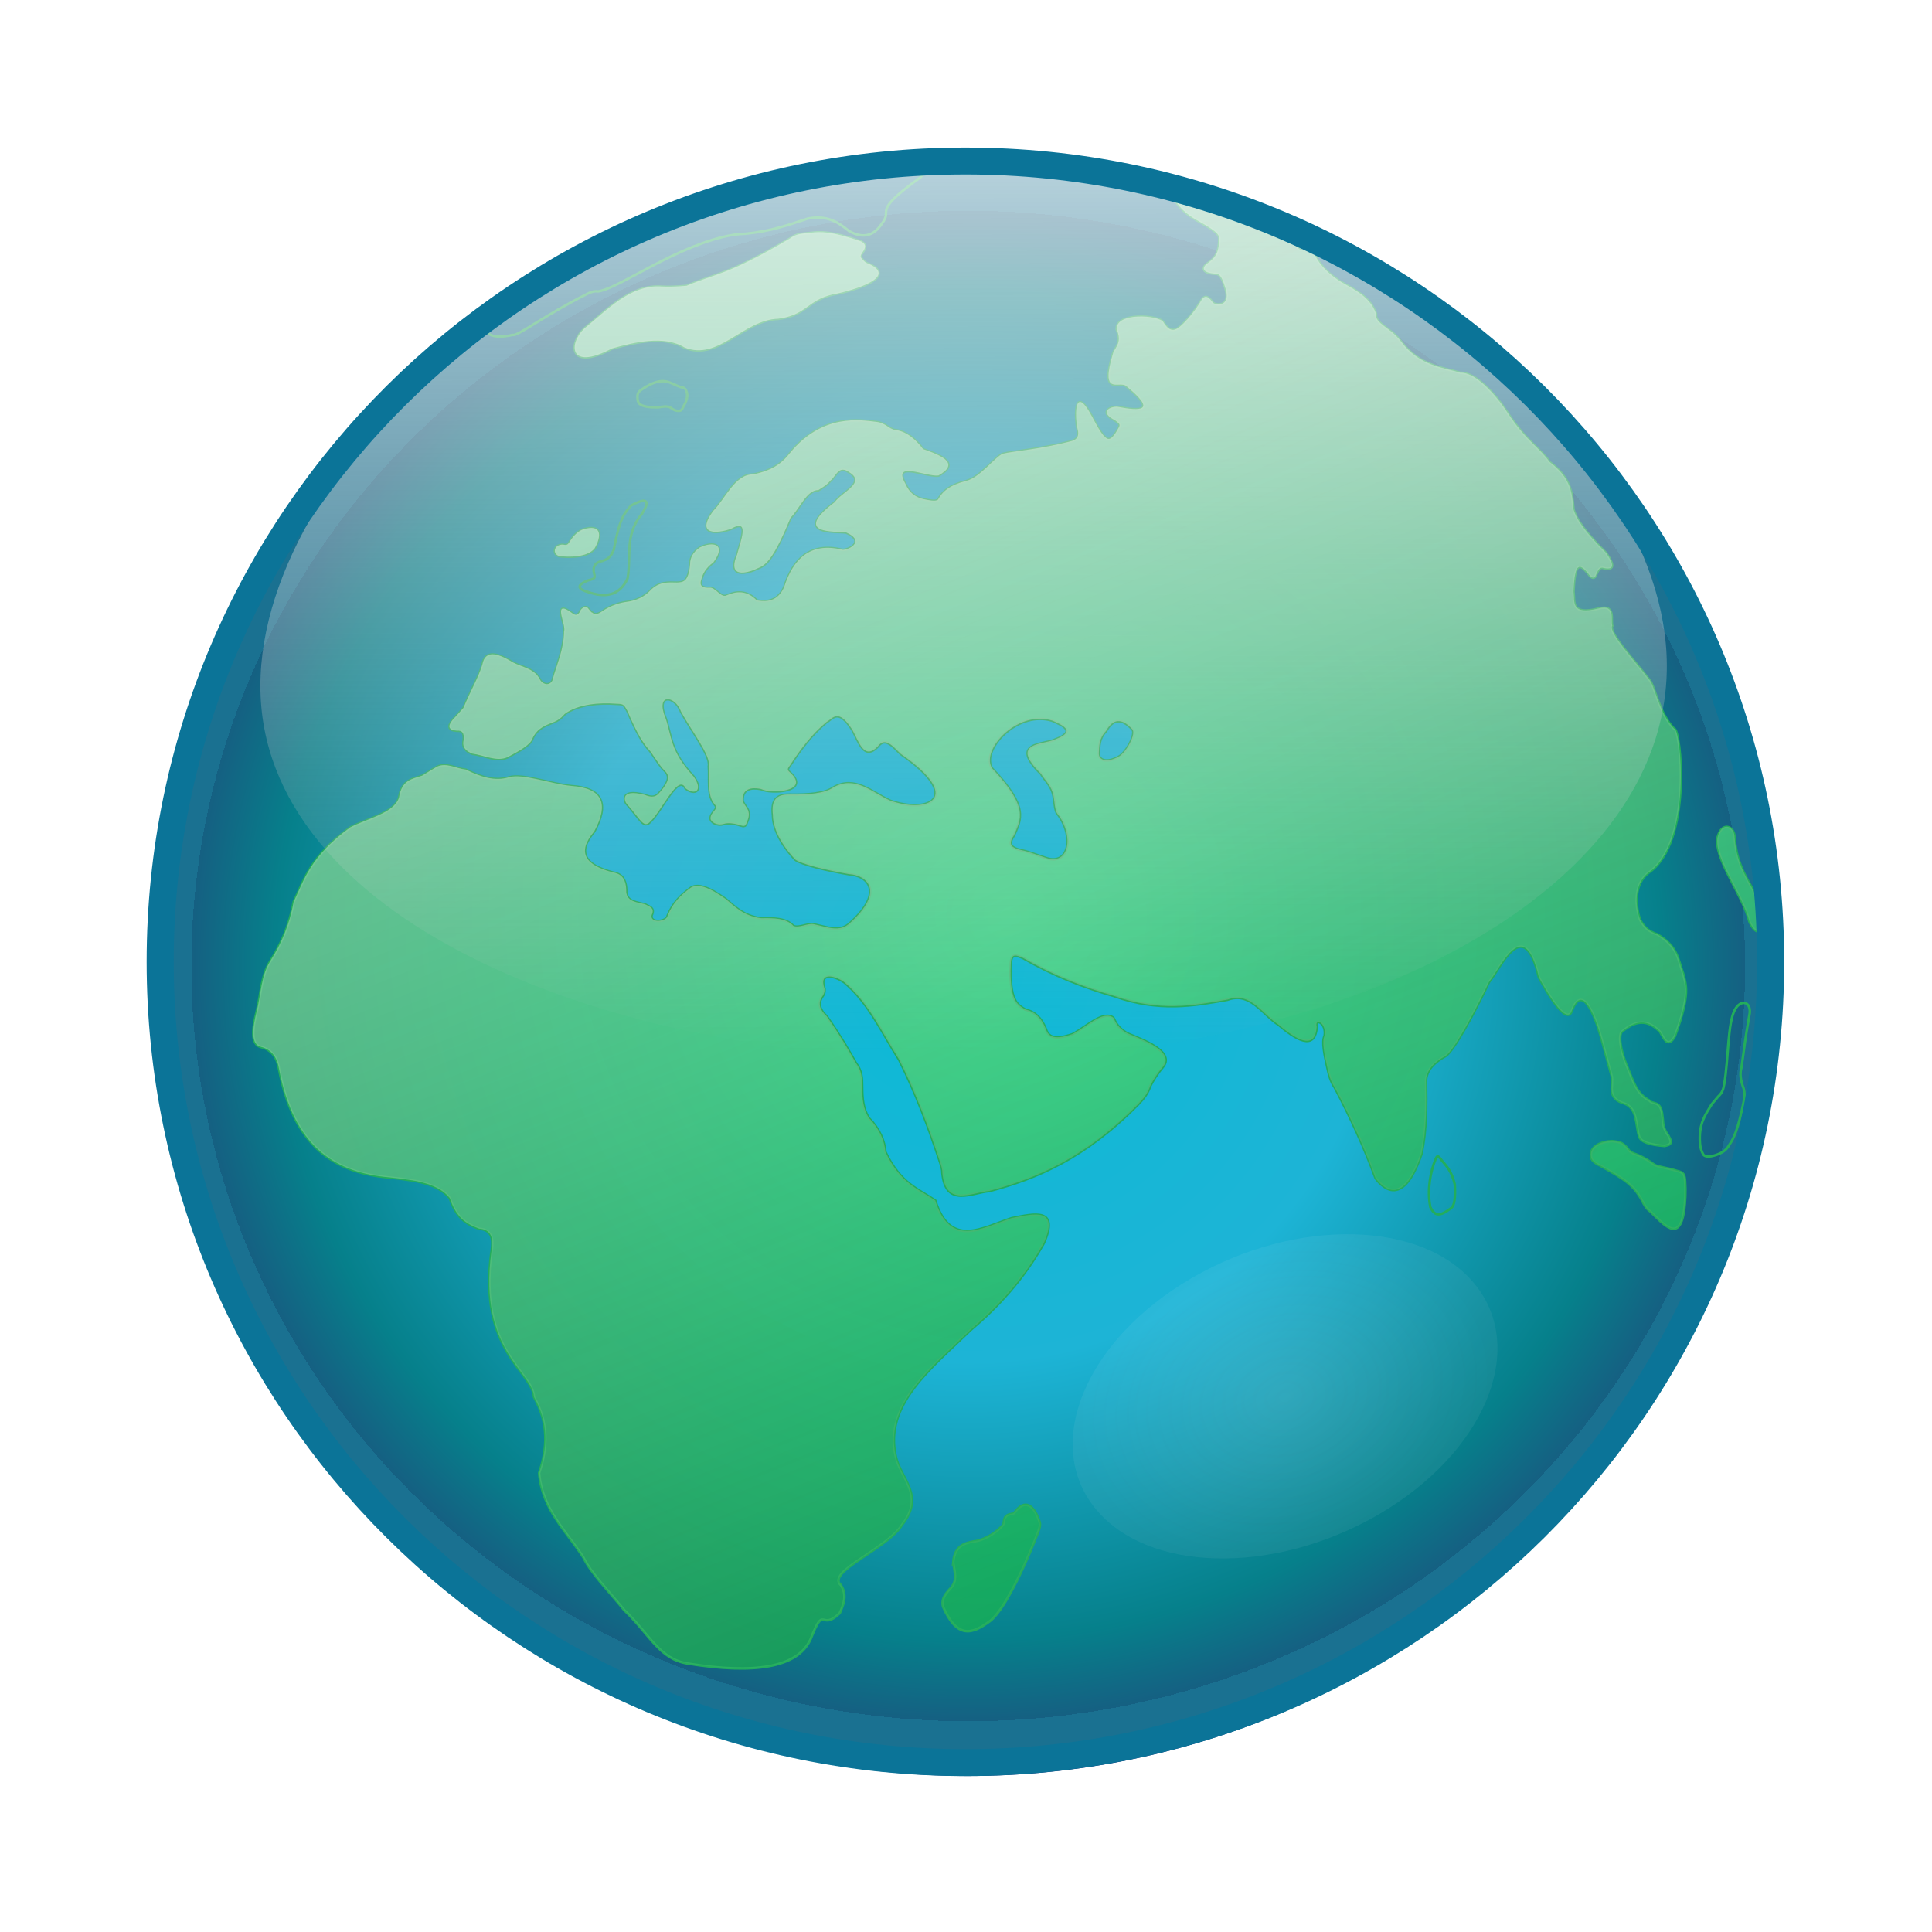 <svg:svg xmlns:dc="http://purl.org/dc/elements/1.1/" xmlns:ns1="http://sodipodi.sourceforge.net/DTD/sodipodi-0.dtd" xmlns:ns2="http://www.inkscape.org/namespaces/inkscape" xmlns:ns3="http://www.w3.org/1999/xlink" xmlns:ns5="http://creativecommons.org/ns#" xmlns:rdf="http://www.w3.org/1999/02/22-rdf-syntax-ns#" xmlns:svg="http://www.w3.org/2000/svg" height="73.175" id="svg3930" version="1.1" viewBox="-4.275 -4.667 73.175 73.175" width="73.175" ns1:docname="Nowy dokument 2" ns2:version="0.47 r22583">
  <svg:defs id="defs3932">
    <svg:linearGradient id="linearGradient3782" ns2:collect="always">
      <svg:stop id="stop3784" offset="0" style="stop-color:#fffcfc" />
      <svg:stop id="stop3786" offset="1" style="stop-color:#fffcfc;stop-opacity:0" />
    </svg:linearGradient>
    <svg:filter color-interpolation-filters="sRGB" id="filter3728" ns2:collect="always">
      <svg:feGaussianBlur id="feGaussianBlur3730" stdDeviation="3.752" ns2:collect="always" />
    </svg:filter>
    <svg:filter color-interpolation-filters="sRGB" id="filter3926" ns2:collect="always">
      <svg:feGaussianBlur id="feGaussianBlur3928" stdDeviation="1.944" ns2:collect="always" />
    </svg:filter>
    <svg:linearGradient id="linearGradient3817">
      <svg:stop id="stop3819" offset="0" style="stop-color:#14c86e" />
      <svg:stop id="stop3975" offset=".435" style="stop-color:#0eba65;stop-opacity:.992" />
      <svg:stop id="stop3977" offset=".906" style="stop-color:#10a35b;stop-opacity:.988" />
      <svg:stop id="stop3821" offset="1" style="stop-color:#129957;stop-opacity:.984" />
    </svg:linearGradient>
    <svg:filter color-interpolation-filters="sRGB" height="2.174" id="filter3770" width="2.124" x="-.562" y="-.587" ns2:collect="always">
      <svg:feGaussianBlur id="feGaussianBlur3772" stdDeviation="42.849" ns2:collect="always" />
    </svg:filter>
    <svg:linearGradient gradientUnits="userSpaceOnUse" id="linearGradient4766" x1="240.33" x2="242.75" y1="885.1" y2="1078.1" ns2:collect="always" ns3:href="#linearGradient3782" />
    <svg:radialGradient cx="222.08" cy="453.15" gradientTransform="matrix(-.001 .938 -.966 -.001 660.14 245.34)" gradientUnits="userSpaceOnUse" id="radialGradient4768" r="194.43" ns2:collect="always">
      <svg:stop id="stop3753" offset="0" style="stop-color:#0bbad6" />
      <svg:stop id="stop4039" offset=".524" style="stop-color:#1db4d6" />
      <svg:stop id="stop4037" offset=".893" style="stop-color:#06808b" />
      <svg:stop id="stop3793" offset="1" style="stop-color:#156082" />
      <svg:stop id="stop4035" offset=".944" style="stop-color:#098cc2" />
      <svg:stop id="stop3755" offset="1" style="stop-color:#1a7191" />
    </svg:radialGradient>
    <svg:linearGradient gradientUnits="userSpaceOnUse" id="linearGradient4770" x1="224.66" x2="221.86" y1="265.58" y2="635.57" ns2:collect="always">
      <svg:stop id="stop3739" offset="0" style="stop-color:#2bcad8" />
      <svg:stop id="stop3747" offset=".335" style="stop-color:#2282db" />
      <svg:stop id="stop3795" offset=".474" style="stop-color:#32aae3" />
      <svg:stop id="stop3749" offset=".613" style="stop-color:#24abd2" />
      <svg:stop id="stop3745" offset="1" style="stop-color:#002872" />
    </svg:linearGradient>
    <svg:radialGradient cx="391.36" cy="469.98" gradientTransform="matrix(1.335 .008 -.007 1.089 -128 -45.191)" gradientUnits="userSpaceOnUse" id="radialGradient4772" r="301.78" ns2:collect="always" ns3:href="#linearGradient3817" />
    <svg:radialGradient cx="391.36" cy="469.98" gradientTransform="matrix(1.028 .003 -.003 1.021 -9.811 -10.931)" gradientUnits="userSpaceOnUse" id="radialGradient4794" r="301.78" ns2:collect="always">
      <svg:stop id="stop4011" offset="0" style="stop-color:#14c86e" />
      <svg:stop id="stop4013" offset=".325" style="stop-color:#0eba65;stop-opacity:.992" />
      <svg:stop id="stop4015" offset=".828" style="stop-color:#10a35b;stop-opacity:.988" />
      <svg:stop id="stop4108" offset="1" style="stop-color:#129957;stop-opacity:.984" />
    </svg:radialGradient>
    <svg:linearGradient gradientTransform="matrix(1.193 0 0 .991 -441.88 -539.15)" gradientUnits="userSpaceOnUse" id="linearGradient4798" x1="413.4" x2="415" y1="278.64" y2="635.86" ns2:collect="always">
      <svg:stop id="stop3717" offset="0" style="stop-color:#ffffff" />
      <svg:stop id="stop3719" offset="1" style="stop-color:#b3b3b3;stop-opacity:0" />
    </svg:linearGradient>
    <svg:linearGradient gradientUnits="userSpaceOnUse" id="linearGradient4800" x1="258.4" x2="452.19" y1="259.26" y2="742.92" ns2:collect="always" ns3:href="#linearGradient3782" />
    <svg:radialGradient cx="420.73" cy="722.85" gradientTransform="matrix(.916 -.085 .087 .938 -27.905 80.973)" gradientUnits="userSpaceOnUse" id="radialGradient4826" r="94.045" ns2:collect="always">
      <svg:stop id="stop3699" offset="0" style="stop-color:#fffcfc" />
      <svg:stop id="stop3701" offset="1" style="stop-color:#fffcfc;stop-opacity:.412" />
    </svg:radialGradient>
  </svg:defs>
  <ns1:namedview bordercolor="#666666" borderopacity="1.0" id="base" pagecolor="#ffffff" showgrid="true" ns2:current-layer="layer1" ns2:cx="27.631451" ns2:cy="24.5464" ns2:document-units="px" ns2:grid-bbox="true" ns2:pageopacity="0.0" ns2:pageshadow="2" ns2:window-height="921" ns2:window-maximized="0" ns2:window-width="1215" ns2:window-x="5" ns2:window-y="47" ns2:zoom="7.7781746" />
  <svg:g id="layer1" ns2:groupmode="layer" ns2:label="Layer 1">
    <svg:g id="g4733" transform="matrix(.095 0 0 .095 26.969 26.496)">
      <svg:path d="m330.93 983.07c0 50.768-41.156 91.924-91.924 91.924s-91.924-41.156-91.924-91.924 41.156-91.924 91.924-91.924 91.924 41.156 91.924 91.924z" id="path3695" style="opacity:.177;stroke-linejoin:round;stroke-opacity:.994;filter:url(#filter3728);stroke:url(#linearGradient4766);stroke-width:4;fill:none" transform="matrix(3.349 0 0 3.349 -742.85 -3236)" ns1:cx="239.00209" ns1:cy="983.06573" ns1:rx="91.923882" ns1:ry="91.923882" ns1:type="arc" />
      <svg:path d="m416.51 453.15c0 107.38-87.048 194.43-194.43 194.43s-194.43-87.048-194.43-194.43 87.048-194.43 194.43-194.43 194.43 87.048 194.43 194.43z" id="path3652-4" style="stroke-linejoin:round;stroke-opacity:.994;filter:url(#filter3926);stroke:url(#linearGradient4770);stroke-width:2.424;fill:url(#radialGradient4768)" transform="matrix(1.649 0 0 1.651 -309.25 -691.12)" ns1:cx="222.08391" ns1:cy="453.15466" ns1:rx="194.42818" ns1:ry="194.42818" ns1:type="arc" />
      <svg:g id="g3723" style="stroke:#23ad5b;fill:url(#radialGradient4772)" transform="translate(-317.99 -433.17)">
        <svg:g id="g3711" style="stroke:#23ad5b;fill:url(#radialGradient4772)">
          <svg:path d="m369.12 728.17c0.541-7.394 5.21-8.017 9.812-8.752 3.896-1.131 7.068-3.207 9.435-5.647 0.796-0.711 0.951-1.298 1.018-2.303 0.166-1.27 0.737-2.426 2.96-2.736 1.014-0.006 1.29-0.657 1.888-1.422 4.342-5.055 7.505-0.601 9.069 3.782 0.827 1.824 0.297 3.099-0.3 4.854-3.627 9.637-12.828 30.781-19.258 35.534-7.078 5.231-13.025 7.14-18.685-5.809-0.461-2.242-0.128-4.101 3.192-7.505 2.623-2.865 1.427-6.494 0.87-9.995z" id="rect3604" style="stroke:#23ad5b;fill:url(#radialGradient4772)" ns1:nodetypes="ccccccccsccc" />
          <svg:path d="m564.1 568c1.923 2.256 3.886 4.393 5.02 9.42 0.261 5.442-0.136 8.203-1.375 9.312-4.891 3.694-6.638 3.147-8.375-0.312-1.446-7.221 0.286-14.748 1.869-18.602 0.959-2.744 1.407-1.637 2.861 0.182z" id="rect3607" style="stroke:#23ad5b;fill:url(#radialGradient4772)" ns1:nodetypes="cccccc" />
          <svg:path d="m623.69 567.23c-1.808-5.179 4.583-7.109 7.994-7.154 1.139 0.05 2.159 0.283 3.258 0.527 0.947 0.369 1.884 1.047 2.999 2.32 0.883 1.463 1.818 1.882 3.35 2.387 2.005 0.747 4.278 2.006 6.383 3.446 1.12 1.056 2.36 1.34 3.812 1.659 2.101 0.455 4.207 0.897 6.229 1.548 2.811 0.627 3.015 1.578 3.229 4.219 0.269 3.884 0.102 7.822-0.448 11.809-1.946 12.663-8.004 5.413-13.545 0.046-1.57-1.113-2.307-2.541-3.153-4.195-3.367-6.353-7.351-8.774-16.751-14.019-1.402-0.667-2.534-1.299-3.359-2.593v0z" id="rect3610" style="stroke:#23ad5b;fill:url(#radialGradient4772)" ns1:nodetypes="ccccccccccccccc" />
          <svg:path d="m680.77 507.71c2.23-4.171 6.395-3.471 5.922 1.326-2.213 12.57-1.893 12.298-3.302 21.775-0.775 2.567-0.178 5.028 0.489 7.212 0.98 2.277 0.829 4.274 0.357 6.601-2.28 11.103-3.975 14.479-5.589 16.79-1.308 2.43-2.958 3.348-5.468 4.235-3.079 0.99-4.374 0.58-5.002-0.206-0.785-1.429-1.183-2.834-1.31-4.44-0.618-8.039 2.261-11.551 4.688-15.648l2.55-3.041c1.663-1.469 2.058-2.91 2.432-4.978 1.744-10.247 1.338-24.314 4.232-29.627z" id="rect2832" style="stroke:#23ad5b;fill:url(#radialGradient4772)" ns1:nodetypes="ccccccccccccc" />
          <svg:path d="m673.87 439.12c1.519-6.526 6.718-4.892 6.806-0.088 0.845 12.279 6.321 17.791 9.899 26.075 4.777 7.373 0.325 16.902-3.978 7.513-2.649-10.731-14.119-24.947-12.728-33.499v0z" id="rect3631" style="stroke:#23ad5b;fill:url(#radialGradient4772)" ns1:nodetypes="cccccc" />
          <svg:path d="m245.31 260.18c8.726-5.706 10.8-2.007 15.505-0.621 1.461 0.147 1.71 0.892 2.152 2.185 0.427 1.946-0.404 3.744-1.405 5.522-0.62 1.474-1.159 1.755-2.121 1.673-1.343 0.012-2.175-0.754-3.244-1.431-1.36-0.525-3.041-0.243-4.729 0.052-7.671 0.052-8.11-1.7-8.197-3.638-0.142-2.11 0.383-2.619 2.039-3.743z" id="rect3634" style="stroke:#23ad5b;fill:url(#radialGradient4772)" ns1:nodetypes="ccccccccc" />
          <svg:path d="m222 236.24c8.982-7.276 18.512-17.793 31.009-16.803 2.335 0.115 5.228 0.102 9.831-0.306 11.913-5.045 16.221-4.097 41.385-18.965 2.417-1.923 5.104-1.816 8.027-2.169 3.905-0.473 8.19-0.728 20.159 3.442 4.196 2.215-1.268 4.975 0.037 6.576 0.797 0.978 1.686 2.039 3.22 2.443 12.705 5.881-10.648 11.522-14.689 12.143-10.234 2.455-10.237 8.151-21.587 9.676-14.003 0.37-23.808 16.991-37.414 11.435-8.15-4.989-20.282-1.975-28.852 0.404-17.678 9.312-17.124-2.282-11.125-7.875v-0h-0z" id="rect3637" style="stroke:#23ad5b;fill:url(#radialGradient4772)" ns1:nodetypes="ccccccscccccccc" />
          <svg:path d="m358.52 169.63c-65.985 3.349-126.7 26.684-176.25 64.062-0.695 4.077 2.508 7.035 11.219 4.969 1.825 0.743 12.364-7.672 29.812-16.406 1.509-0.749 2.556-1.141 4.25-0.938 7.95-1.095 28.372-16.333 49.531-21.656 3.078-0.729 6.139-1.284 9.312-1.344 10.161-0.959 17.235-3.602 24.75-6.031 8.062-1.52 12.33 1.643 16.469 4.969 5.283 2.987 9.727 2.23 13.125-3.031 4.709-5.902-4.756-3.912 15.25-18.312 2.148-1.958 3.363-4.034 2.625-6.281-0.031 0.002-0.062-0.002-0.094 0z" id="rect3640-8-4" style="stroke:#23ad5b;fill:url(#radialGradient4772)" />
          <svg:path d="m216.59 320.61c1.792-2.553 3.792-4.316 6.159-4.683 7.216-1.603 5.435 4.552 3.438 7.875-1.847 2.322-6.141 3.828-13.75 3.125-3.135-0.457-2.818-4.658 1.127-4.616 1.861 0.468 2.036-0.203 3.027-1.702z" id="rect3693" style="stroke:#23ad5b;fill:url(#radialGradient4772)" ns1:nodetypes="cccccc" />
          <svg:path d="m240.62 306.74c4.141-2.345 8.962-3.85 4.375 3.312-6.979 8.288-4.176 17.104-5.688 25.688-3.05 6.701-8.618 7.979-16 5.352-5.169-1.492-3.026-3.256 0.169-4.535 2.297-0.708 3.154-0.521 2.47-2.838-0.592-2.528 0.313-3.95 2.2-4.646 4.106-0.903 4.789-2.833 5.661-4.707 2.62-14.143 4.67-14.775 6.812-17.625z" id="rect3696" style="stroke:#23ad5b;fill:url(#radialGradient4772)" ns1:nodetypes="ccccccccc" />
        </svg:g>
        <svg:path d="m458.28 181.72c-0.899-0.021-1.26 0.54-0.938 2.062 0.767 3.451 5.17 7.031 8.625 9 4.331 2.501 9.162 4.974 9.25 7.312-0.072 6.687-2.072 7.995-4.312 9.812-3.45 2.382-1.819 4.146 2.75 4.406 2.277-0.158 3.066 3.095 3.625 4.594 3.429 9.2-3.847 7.946-4.625 6.906-2.476-3.334-3.613-2.78-5.25 0.219-1.93 3.087-4.291 5.967-6.469 8.125-2.792 2.735-5.114 4.222-8-0.531-1.634-2.798-19.088-4.093-18.625 2.875 2.109 4.939-0.127 6.718-1.344 9.219-5.452 17.901 2.345 11.03 5.188 13.406 12.173 10.008 6.058 10.104-3.688 8.219-2.912-0.034-7.276 2.141-0.719 5.469 1.344 1.104 2.366 1.473 1.219 3.125-3.533 6.717-4.837 3.667-5.906 2.906-1.671-2.019-3.087-4.799-4.531-7.5-7.662-14.332-6.721 1.59-5.75 5.156 0.625 2.295-0.16 3.931-2.281 4.5-12.179 3.266-23.614 4.068-27.562 5.094-2.974 1.091-8.993 9.376-14.469 10.781-6.687 1.716-9.537 4.172-11.375 7.469-0.83 0.938-3.995 0.208-5.719-0.156-3.192-0.674-5.713-2.49-7.25-6.031-5.522-9.655 8.223-2.743 13.156-3.406 8.282-4.658 2.068-7.702-6.156-10.5-2.568-3.4-6.308-7.068-11.125-7.656-2.45-0.299-3.763-2.769-7.406-3.188-6.244-0.706-21.507-3.578-34.594 12.5-2.708 3.413-6.107 6.652-14.625 8.438-7.113-0.226-11.246 9.95-15.781 14.406-9.103 12.182 6.383 8.057 8.188 6.625 5.829-2.629 2.817 4.952 1.219 10.875-4.192 10.075 4.678 6.918 6.656 6.188 3.521-1.812 6.279-0.413 14.625-20.844 3.704-3.675 6.42-11.111 11.125-11.031 1.611-1.047 3.202-1.87 4.812-3.812 2.251-1.702 3.221-6.397 7.594-3.219 6.716 4.153-3.212 7.931-5.906 11.875-17.208 12.99 0.201 11.53 4.438 12 8.725 3.777 0.075 7.672-1.844 6.844-12.377-2.813-19.139 3.62-22.812 15.156-3.118 6.829-8.996 5.297-10.844 5.156-4.163-4.243-8.305-3.679-12.469-1.844-2.067 0.437-4.246-3.436-6.312-3.219-2.584 0.102-4.305-0.478-3.375-3.188 0.558-2.314 1.71-4.623 4.844-6.938 5.599-7.645-0.605-8.337-5.469-5.875-2.568 1.758-3.837 3.986-3.812 6.688-0.658 7.246-2.957 7.108-5.219 7.25-3.618-0.096-7.267-0.376-10.656 3.188-2.233 2.376-5.446 4.04-9.562 4.531-1.768 0.211-5.997 1.156-9.812 3.875-1.551 1.061-2.834 1.343-3.719 0.406-0.429 0.175-1.722-1.923-2.094-2.125-0.96-0.521-2.502 0.424-3.094 2.125-0.833 1.127-1.667 0.998-2.5 0.469-8.825-6.644-2.587 4.41-3.594 6.938-0.072 7.532-2.986 13.254-4.688 19.75-1.55 2.46-4.085 1.124-4.906-0.406-2.061-4.404-7.012-4.936-10.875-6.938-6.393-3.983-10.99-4.775-12.062 0.719-1.28 4.676-4.893 10.924-7.594 17.469l-2.844 3.188c-3.974 3.905-3.405 5.633 0.281 5.875 1.968-0.205 3.019 0.854 2.656 3.812-0.684 2.955 1.038 4.376 3.5 5.344 4.663 0.611 9.57 3.339 13.938 1.438 4.986-2.586 9.239-5.119 9.938-7.375 1.49-3.509 4.289-5.007 7.312-6.156 2.322-0.847 3.871-1.722 5.5-3.656 5.377-4.149 14.563-4.625 20.062-4.188 3.009 0.239 3.352-0.37 5.125 3.062 3.839 9.149 6.409 13.009 8.594 15.375 1.323 1.514 3.235 4.9 5.438 7.531 1.713 1.725 3.855 3.192-0.406 8.469-1.497 1.507-2.324 3.825-6.875 1.906-10.42-2.62-7.713 3.082-7.156 3.531 5.71 6.439 6.818 10.12 9.469 7.094 4.677-4.407 11.166-19.418 14.031-13.219 3.719 2.877 7.128 0.968 3.25-4.625-9.524-10.273-8.741-16.071-11.219-23.281-4.271-10.198 3.839-9.262 6.219-2.562 4.022 7.463 12.001 17.592 11 21.656 0.447 4.855-0.889 11.688 2.469 15.344 1.698 1.848-1.827 2.878-1.75 5.469-0.067 1.3 2.45 3.083 5.312 2.188 1.708-0.535 3.753-0.207 5.562 0.25 2.08 0.56 2.974 1.326 3.656-1.094 2.083-4.653-0.86-5.772-1.75-8.344-0.385-6.371 6.178-4.961 7.344-4.719 4.145 2.032 19.388 1.051 11.938-6.219-1.435-1.3-1.704-1.529-0.406-3.188 3.975-6.146 8.618-12.384 14.594-17.344 2.418-1.18 4.504-5.892 10.25 3.094 2.688 4.771 4.603 12.341 10.125 6.719 2.922-4.038 6.042-0.151 9.125 2.875 25.681 17.74 10.849 23.938-4.125 18.688-7.317-3.31-14.048-10.216-22.75-5.219-3.344 2.327-9.871 2.926-17.375 2.781-5.482-0.106-7.264 2.434-6.656 8 0.022 7.442 5.654 14.453 8.906 17.938 2.441 1.825 12.207 4.217 21.438 5.812 7.144 0.409 14.501 6.745 0.438 19.438-4.117 3.959-9.036 1.629-14.531 0.531-2.383-0.476-5.74 1.605-8.062 0.688-2.879-3.182-7.848-3.137-12.844-3.062-7.014-0.936-10.301-4.488-14.125-7.656-6.375-4.572-11.554-6.732-14.438-4.156-3.357 2.505-6.546 5.415-8.75 10.719-0.177 2.469-7.18 3.228-6.375-0.156 1.433-2.991-1.017-3.442-2.75-4.375-3.133-0.83-6.928-0.918-7.375-4.75 0.092-5.979-2.428-7.431-5.469-7.969-10.46-2.732-14.62-7.593-7.281-16.312 5.874-10.852 3.496-17.239-9.125-18.094-8.322-0.809-19.211-5.078-24.906-3.469-5.631 1.754-11.392-0.189-17.188-3.062-3.859-0.367-7.734-2.978-11.594-1.094l-5.812 3.531c-3.809 1.313-8.114 1.577-9.219 8.75-2.014 6.207-12.387 8.202-19.469 11.875-16.119 11.881-18.12 20.501-22.562 29.688-1.645 9.27-4.992 16.813-9.219 23.469-3.756 5.914-3.773 13.189-5.375 19.656-1.91 7.532-2.543 13.701 1.625 14.688 4.478 1.142 6.472 4.441 7.188 8.875 5.775 30.479 21.743 40.579 41.594 42.906 10.361 1.119 21.098 1.841 26.438 8.438 2.501 7.34 5.841 10.079 11.75 12.25 3.868 0.242 6.144 2.525 4.844 9.344-5.301 39.349 16.494 47.569 17 57.75 5.969 10.475 5.358 20.47 2.031 30.281 1.296 14.859 10.997 23.197 17.75 33.812 2.758 5.894 10.443 13.755 16.188 20.844 10.503 10.08 13.954 19.42 25.188 21.281 26.884 4.366 43.86 1.625 49.062-9.562 5.794-14.692 3.75-2.935 11.656-10.469 1.644-3.642 3.033-7.314 0.469-11.219-5.951-5.347 18.174-14.262 24.344-23.969 9.41-11.78-0.574-18.467-2.438-27.281-4.8-20.7 13.99-35.11 29.71-50.36 10.892-9.248 21.014-20.065 29.25-34.625 6.336-14.388-3.571-11.868-12.781-10.062-11.682 3.833-24.485 12.083-30.438-7-6.763-4.717-13.735-6.539-19.875-19.344-0.399-4.532-2.233-9.062-6.625-13.594-2.359-3.754-2.623-7.905-2.656-12.125-0.017-3.734-0.108-6.687-2.5-9.781-2.99-5.337-6.065-10.675-11.594-18.594-2.806-2.548-3.574-5.077-1.969-7.625 0.84-1.121 1.159-1.971 1.062-3.438-2.51-6.987 4.611-4.968 7.906-2.5 9.806 8.274 15.013 20.146 21.812 30.781 6.855 13.701 11.933 27.393 16.406 41.094 0.459 1.411 0.915 2.775 0.875 4.281 1.384 13.677 11.707 7.638 18.719 7.031 18.792-4.985 38.032-12.989 59.312-34.562 2.168-2.22 3.848-4.33 4.844-7.344 1.225-2.42 2.804-4.923 5.125-7.656 5.351-6.831-11.852-11.933-14.656-13.531-3.438-2.132-4.239-4.034-5.156-5.938-3.978-3.174-10.666 3.511-16.344 6.5-8.376 2.876-9.842 0.347-10.812-2.562-1.638-3.867-4.179-6.415-7.938-7.219-3.184-1.951-6.524-3.382-5.812-18.625 0.187-4.12 2.569-2.875 4.812-1.969 12.162 7.024 24.307 11.723 36.469 15.219 17.803 6.295 31.463 3.853 45.125 1.406 9.088-3.398 13.938 5.944 20.5 10.125 9.274 7.949 14.509 8.607 15.031 0.719-0.921-3.753 4.025-1.725 3.156 3.562-1.148 2.228-0.08 7.446 1.125 12.812 0.62 2.756 1.235 5.346 2.875 7.719 6.234 11.773 11.777 23.845 16.344 36.312 1.66 2.01 10.404 13.66 18.344-9.906 1.948-9.476 1.93-19.259 1.75-29.062 0.141-3.96 2.944-7.185 7.75-9.812 3.337-1.974 12.039-18.229 17.375-29.531 4.663-5.606 13.902-27.613 19.875-1.781-0.579-1.248 10.481 20.442 13.031 13.469 5.272-14.417 11.692 10.188 11.812 10.625l4.219 15.375c0.649 3.888-2.272 8.674 5.25 10.844 4.967 2.058 4.22 8.133 5.562 12.75 0.501 2.562 4.583 3.645 10.25 4.094 1.582-0.429 3.587-0.482 1.531-4.094-2.587-3.44-1.981-5.297-2.406-7.656-0.482-6.717-4.005-4.648-5.062-6.281-5.486-2.915-6.583-7.969-8.719-12.938-3.596-8.366-3.541-13.709-2.344-14.625 6.724-5.668 11.239-3.86 15.156 0.062 1.638 2.82 3.135 6.7 5.906 1.812 6.404-17.383 4.367-20.483 3.281-25.156-2.03-5.175-1.773-10.395-10.156-15.438-3.549-1.253-5.054-2.577-6.938-5.781-2.06-5.734-2.516-14.352 3.344-18.844 17.845-12.182 12.751-57.994 10.219-57.375-6.345-6.58-7.732-17.535-10.094-19.781-5.399-7.008-16.363-18.802-14.594-21.281-0.747-2.303 1.552-8.749-5.438-6.906-11.285 2.888-9.486-2.682-10-6.75 0.456-12.139 2.587-10.883 5.531-7.531 0.684 0.778 1.961 3.017 3.188 1.469 1.102-2.557 1.622-3.921 3.531-3.25 3.859 0.776 4.166-1.213 0.719-6.094-8.587-8.457-11.927-13.614-13-17.375-0.524-6.131-0.725-12.255-9.5-18.844-4.105-5.782-9.569-8.603-16.875-19.781-4.916-7.522-12.907-16.132-18.75-15.812-6.321-2.037-16.214-2.477-23.656-12.469-4.186-5.62-10.541-7.047-9.969-11.156-2.244-6.382-8.175-9.345-13.844-12.531-7.13-4.507-9.997-8.993-11.75-13.5 0.064-1.417-3.135-5.653-3.594-0.312-0.33 1.556-1.388 1.637-5.125-3.781-1.337-1.973-2.324-3.485-4.75-4.188-11.764-4.937-26.078-10.104-39.281-13.938-0.414-0.119-0.794-0.18-1.094-0.188zm-54.72 210.03c1.735-0.02 3.474 0.212 5.219 0.781 3.167 1.488 10.166 4.061 1.062 7.438-4.237 2.193-18.823 0.854-5.688 13.719 1.121 2.005 3.568 4.112 4.625 7.406 0.992 3.093 0.576 7.378 2.25 8.938 6.317 8.525 4.362 20.377-4.906 17.188l-6.969-2.375c-3.792-1.175-9.595-1.186-5.812-6.594 2.818-6.496 6.034-11.196-8.688-26.719-4.152-6.484 6.764-19.639 18.906-19.781zm31.25 0.938c1.727-0.106 3.614 0.954 5.625 3.125 1.998 1.634-2.403 9.643-5.469 11.125-4.819 2.557-7.776 1.236-7.781-1.312 0.182-3.005 0.002-6.026 2.906-9.031 1.422-2.543 2.992-3.8 4.719-3.906z" id="rect3699" style="stroke:#23ad5b;fill:url(#radialGradient4794)" />
      </svg:g>
      <svg:path d="m335.66-62.518c0 91.679-129.73 157-278.3 157s-282.43-57.321-282.43-149 129.73-208 278.3-208 282.43 108.32 282.43 200z" id="path3713" style="opacity:.684;fill:url(#linearGradient4798)" ns1:nodetypes="csssc" />
      <svg:g id="g3723-3" style="opacity:.46;fill:url(#linearGradient4800)" transform="translate(-318 -433.23)">
        <svg:g id="g3711-8" style="fill:url(#linearGradient4800)">
          <svg:path d="m369.12 728.17c0.541-7.394 5.21-8.017 9.812-8.752 3.896-1.131 7.068-3.207 9.435-5.647 0.796-0.711 0.951-1.298 1.018-2.303 0.166-1.27 0.737-2.426 2.96-2.736 1.014-0.006 1.29-0.657 1.888-1.422 4.342-5.055 7.505-0.601 9.069 3.782 0.827 1.824 0.297 3.099-0.3 4.854-3.627 9.637-12.828 30.781-19.258 35.534-7.078 5.231-13.025 7.14-18.685-5.809-0.461-2.242-0.128-4.101 3.192-7.505 2.623-2.865 1.427-6.494 0.87-9.995z" id="rect3604-9" style="fill:url(#linearGradient4800)" ns1:nodetypes="ccccccccsccc" />
          <svg:path d="m564.1 568c1.923 2.256 3.886 4.393 5.02 9.42 0.261 5.442-0.136 8.203-1.375 9.312-4.891 3.694-6.638 3.147-8.375-0.312-1.446-7.221 0.286-14.748 1.869-18.602 0.959-2.744 1.407-1.637 2.861 0.182z" id="rect3607-5" style="fill:url(#linearGradient4800)" ns1:nodetypes="cccccc" />
          <svg:path d="m623.69 567.23c-1.808-5.179 4.583-7.109 7.994-7.154 1.139 0.05 2.159 0.283 3.258 0.527 0.947 0.369 1.884 1.047 2.999 2.32 0.883 1.463 1.818 1.882 3.35 2.387 2.005 0.747 4.278 2.006 6.383 3.446 1.12 1.056 2.36 1.34 3.812 1.659 2.101 0.455 4.207 0.897 6.229 1.548 2.811 0.627 3.015 1.578 3.229 4.219 0.269 3.884 0.102 7.822-0.448 11.809-1.946 12.663-8.004 5.413-13.545 0.046-1.57-1.113-2.307-2.541-3.153-4.195-3.367-6.353-7.351-8.774-16.751-14.019-1.402-0.667-2.534-1.299-3.359-2.593v0z" id="rect3610-5" style="fill:url(#linearGradient4800)" ns1:nodetypes="ccccccccccccccc" />
          <svg:path d="m680.77 507.71c2.23-4.171 6.395-3.471 5.922 1.326-2.213 12.57-1.893 12.298-3.302 21.775-0.775 2.567-0.178 5.028 0.489 7.212 0.98 2.277 0.829 4.274 0.357 6.601-2.28 11.103-3.975 14.479-5.589 16.79-1.308 2.43-2.958 3.348-5.468 4.235-3.079 0.99-4.374 0.58-5.002-0.206-0.785-1.429-1.183-2.834-1.31-4.44-0.618-8.039 2.261-11.551 4.688-15.648l2.55-3.041c1.663-1.469 2.058-2.91 2.432-4.978 1.744-10.247 1.338-24.314 4.232-29.627z" id="rect2832-3" style="fill:url(#linearGradient4800)" ns1:nodetypes="ccccccccccccc" />
          <svg:path d="m673.87 439.12c1.519-6.526 6.718-4.892 6.806-0.088 0.845 12.279 6.321 17.791 9.899 26.075 4.777 7.373 0.325 16.902-3.978 7.513-2.649-10.731-14.119-24.947-12.728-33.499v0z" id="rect3631-8" style="fill:url(#linearGradient4800)" ns1:nodetypes="cccccc" />
          <svg:path d="m245.31 260.18c8.726-5.706 10.8-2.007 15.505-0.621 1.461 0.147 1.71 0.892 2.152 2.185 0.427 1.946-0.404 3.744-1.405 5.522-0.62 1.474-1.159 1.755-2.121 1.673-1.343 0.012-2.175-0.754-3.244-1.431-1.36-0.525-3.041-0.243-4.729 0.052-7.671 0.052-8.11-1.7-8.197-3.638-0.142-2.11 0.383-2.619 2.039-3.743z" id="rect3634-6" style="fill:url(#linearGradient4800)" ns1:nodetypes="ccccccccc" />
          <svg:path d="m222 236.24c8.982-7.276 18.512-17.793 31.009-16.803 2.335 0.115 5.228 0.102 9.831-0.306 11.913-5.045 16.221-4.097 41.385-18.965 2.417-1.923 5.104-1.816 8.027-2.169 3.905-0.473 8.19-0.728 20.159 3.442 4.196 2.215-1.268 4.975 0.037 6.576 0.797 0.978 1.686 2.039 3.22 2.443 12.705 5.881-10.648 11.522-14.689 12.143-10.234 2.455-10.237 8.151-21.587 9.676-14.003 0.37-23.808 16.991-37.414 11.435-8.15-4.989-20.282-1.975-28.852 0.404-17.678 9.312-17.124-2.282-11.125-7.875v-0h-0z" id="rect3637-0" style="fill:url(#linearGradient4800)" ns1:nodetypes="ccccccscccccccc" />
          <svg:path d="m358.52 169.63c-65.985 3.349-126.7 26.684-176.25 64.062-0.695 4.077 2.508 7.035 11.219 4.969 1.825 0.743 12.364-7.672 29.812-16.406 1.509-0.749 2.556-1.141 4.25-0.938 7.95-1.095 28.372-16.333 49.531-21.656 3.078-0.729 6.139-1.284 9.312-1.344 10.161-0.959 17.235-3.602 24.75-6.031 8.062-1.52 12.33 1.643 16.469 4.969 5.283 2.987 9.727 2.23 13.125-3.031 4.709-5.902-4.756-3.912 15.25-18.312 2.148-1.958 3.363-4.034 2.625-6.281-0.031 0.002-0.062-0.002-0.094 0z" id="rect3640-8-4-3" style="fill:url(#linearGradient4800)" />
          <svg:path d="m216.59 320.61c1.792-2.553 3.792-4.316 6.159-4.683 7.216-1.603 5.435 4.552 3.438 7.875-1.847 2.322-6.141 3.828-13.75 3.125-3.135-0.457-2.818-4.658 1.127-4.616 1.861 0.468 2.036-0.203 3.027-1.702z" id="rect3693-3" style="fill:url(#linearGradient4800)" ns1:nodetypes="cccccc" />
          <svg:path d="m240.62 306.74c4.141-2.345 8.962-3.85 4.375 3.312-6.979 8.288-4.176 17.104-5.688 25.688-3.05 6.701-8.618 7.979-16 5.352-5.169-1.492-3.026-3.256 0.169-4.535 2.297-0.708 3.154-0.521 2.47-2.838-0.592-2.528 0.313-3.95 2.2-4.646 4.106-0.903 4.789-2.833 5.661-4.707 2.62-14.143 4.67-14.775 6.812-17.625z" id="rect3696-6" style="fill:url(#linearGradient4800)" ns1:nodetypes="ccccccccc" />
        </svg:g>
        <svg:path d="m458.28 181.72c-0.899-0.021-1.26 0.54-0.938 2.062 0.767 3.451 5.17 7.031 8.625 9 4.331 2.501 9.162 4.974 9.25 7.312-0.072 6.687-2.072 7.995-4.312 9.812-3.45 2.382-1.819 4.146 2.75 4.406 2.277-0.158 3.066 3.095 3.625 4.594 3.429 9.2-3.847 7.946-4.625 6.906-2.476-3.334-3.613-2.78-5.25 0.219-1.93 3.087-4.291 5.967-6.469 8.125-2.792 2.735-5.114 4.222-8-0.531-1.634-2.798-19.088-4.093-18.625 2.875 2.109 4.939-0.127 6.718-1.344 9.219-5.452 17.901 2.345 11.03 5.188 13.406 12.173 10.008 6.058 10.104-3.688 8.219-2.912-0.034-7.276 2.141-0.719 5.469 1.344 1.104 2.366 1.473 1.219 3.125-3.533 6.717-4.837 3.667-5.906 2.906-1.671-2.019-3.087-4.799-4.531-7.5-7.662-14.332-6.721 1.59-5.75 5.156 0.625 2.295-0.16 3.931-2.281 4.5-12.179 3.266-23.614 4.068-27.562 5.094-2.974 1.091-8.993 9.376-14.469 10.781-6.687 1.716-9.537 4.172-11.375 7.469-0.83 0.938-3.995 0.208-5.719-0.156-3.192-0.674-5.713-2.49-7.25-6.031-5.522-9.655 8.223-2.743 13.156-3.406 8.282-4.658 2.068-7.702-6.156-10.5-2.568-3.4-6.308-7.068-11.125-7.656-2.45-0.299-3.763-2.769-7.406-3.188-6.244-0.706-21.507-3.578-34.594 12.5-2.708 3.413-6.107 6.652-14.625 8.438-7.113-0.226-11.246 9.95-15.781 14.406-9.103 12.182 6.383 8.057 8.188 6.625 5.829-2.629 2.817 4.952 1.219 10.875-4.192 10.075 4.678 6.918 6.656 6.188 3.521-1.812 6.279-0.413 14.625-20.844 3.704-3.675 6.42-11.111 11.125-11.031 1.611-1.047 3.202-1.87 4.812-3.812 2.251-1.702 3.221-6.397 7.594-3.219 6.716 4.153-3.212 7.931-5.906 11.875-17.208 12.99 0.201 11.53 4.438 12 8.725 3.777 0.075 7.672-1.844 6.844-12.377-2.813-19.139 3.62-22.812 15.156-3.118 6.829-8.996 5.297-10.844 5.156-4.163-4.243-8.305-3.679-12.469-1.844-2.067 0.437-4.246-3.436-6.312-3.219-2.584 0.102-4.305-0.478-3.375-3.188 0.558-2.314 1.71-4.623 4.844-6.938 5.599-7.645-0.605-8.337-5.469-5.875-2.568 1.758-3.837 3.986-3.812 6.688-0.658 7.246-2.957 7.108-5.219 7.25-3.618-0.096-7.267-0.376-10.656 3.188-2.233 2.376-5.446 4.04-9.562 4.531-1.768 0.211-5.997 1.156-9.812 3.875-1.551 1.061-2.834 1.343-3.719 0.406-0.429 0.175-1.722-1.923-2.094-2.125-0.96-0.521-2.502 0.424-3.094 2.125-0.833 1.127-1.667 0.998-2.5 0.469-8.825-6.644-2.587 4.41-3.594 6.938-0.072 7.532-2.986 13.254-4.688 19.75-1.55 2.46-4.085 1.124-4.906-0.406-2.061-4.404-7.012-4.936-10.875-6.938-6.393-3.983-10.99-4.775-12.062 0.719-1.28 4.676-4.893 10.924-7.594 17.469l-2.844 3.188c-3.974 3.905-3.405 5.633 0.281 5.875 1.968-0.205 3.019 0.854 2.656 3.812-0.684 2.955 1.038 4.376 3.5 5.344 4.663 0.611 9.57 3.339 13.938 1.438 4.986-2.586 9.239-5.119 9.938-7.375 1.49-3.509 4.289-5.007 7.312-6.156 2.322-0.847 3.871-1.722 5.5-3.656 5.377-4.149 14.563-4.625 20.062-4.188 3.009 0.239 3.352-0.37 5.125 3.062 3.839 9.149 6.409 13.009 8.594 15.375 1.323 1.514 3.235 4.9 5.438 7.531 1.713 1.725 3.855 3.192-0.406 8.469-1.497 1.507-2.324 3.825-6.875 1.906-10.42-2.62-7.713 3.082-7.156 3.531 5.71 6.439 6.818 10.12 9.469 7.094 4.677-4.407 11.166-19.418 14.031-13.219 3.719 2.877 7.128 0.968 3.25-4.625-9.524-10.273-8.741-16.071-11.219-23.281-4.271-10.198 3.839-9.262 6.219-2.562 4.022 7.463 12.001 17.592 11 21.656 0.447 4.855-0.889 11.688 2.469 15.344 1.698 1.848-1.827 2.878-1.75 5.469-0.067 1.3 2.45 3.083 5.312 2.188 1.708-0.535 3.753-0.207 5.562 0.25 2.08 0.56 2.974 1.326 3.656-1.094 2.083-4.653-0.86-5.772-1.75-8.344-0.385-6.371 6.178-4.961 7.344-4.719 4.145 2.032 19.388 1.051 11.938-6.219-1.435-1.3-1.704-1.529-0.406-3.188 3.975-6.146 8.618-12.384 14.594-17.344 2.418-1.18 4.504-5.892 10.25 3.094 2.688 4.771 4.603 12.341 10.125 6.719 2.922-4.038 6.042-0.151 9.125 2.875 25.681 17.74 10.849 23.938-4.125 18.688-7.317-3.31-14.048-10.216-22.75-5.219-3.344 2.327-9.871 2.926-17.375 2.781-5.482-0.106-7.264 2.434-6.656 8 0.022 7.442 5.654 14.453 8.906 17.938 2.441 1.825 12.207 4.217 21.438 5.812 7.144 0.409 14.501 6.745 0.438 19.438-4.117 3.959-9.036 1.629-14.531 0.531-2.383-0.476-5.74 1.605-8.062 0.688-2.879-3.182-7.848-3.137-12.844-3.062-7.014-0.936-10.301-4.488-14.125-7.656-6.375-4.572-11.554-6.732-14.438-4.156-3.357 2.505-6.546 5.415-8.75 10.719-0.177 2.469-7.18 3.228-6.375-0.156 1.433-2.991-1.017-3.442-2.75-4.375-3.133-0.83-6.928-0.918-7.375-4.75 0.092-5.979-2.428-7.431-5.469-7.969-10.46-2.732-14.62-7.593-7.281-16.312 5.874-10.852 3.496-17.239-9.125-18.094-8.322-0.809-19.211-5.078-24.906-3.469-5.631 1.754-11.392-0.189-17.188-3.062-3.859-0.367-7.734-2.978-11.594-1.094l-5.812 3.531c-3.809 1.313-8.114 1.577-9.219 8.75-2.014 6.207-12.387 8.202-19.469 11.875-16.119 11.881-18.12 20.501-22.562 29.688-1.645 9.27-4.992 16.813-9.219 23.469-3.756 5.914-3.773 13.189-5.375 19.656-1.91 7.532-2.543 13.701 1.625 14.688 4.478 1.142 6.472 4.441 7.188 8.875 5.775 30.479 21.743 40.579 41.594 42.906 10.361 1.119 21.098 1.841 26.438 8.438 2.501 7.34 5.841 10.079 11.75 12.25 3.868 0.242 6.144 2.525 4.844 9.344-5.301 39.349 16.494 47.569 17 57.75 5.969 10.475 5.358 20.47 2.031 30.281 1.296 14.859 10.997 23.197 17.75 33.812 2.758 5.894 10.443 13.755 16.188 20.844 10.503 10.08 13.954 19.42 25.188 21.281 26.884 4.366 43.86 1.625 49.062-9.562 5.794-14.692 3.75-2.935 11.656-10.469 1.644-3.642 3.033-7.314 0.469-11.219-5.951-5.347 18.174-14.262 24.344-23.969 9.41-11.78-0.574-18.467-2.438-27.281-4.8-20.7 13.99-35.11 29.71-50.36 10.892-9.248 21.014-20.065 29.25-34.625 6.336-14.388-3.571-11.868-12.781-10.062-11.682 3.833-24.485 12.083-30.438-7-6.763-4.717-13.735-6.539-19.875-19.344-0.399-4.532-2.233-9.062-6.625-13.594-2.359-3.754-2.623-7.905-2.656-12.125-0.017-3.734-0.108-6.687-2.5-9.781-2.99-5.337-6.065-10.675-11.594-18.594-2.806-2.548-3.574-5.077-1.969-7.625 0.84-1.121 1.159-1.971 1.062-3.438-2.51-6.987 4.611-4.968 7.906-2.5 9.806 8.274 15.013 20.146 21.812 30.781 6.855 13.701 11.933 27.393 16.406 41.094 0.459 1.411 0.915 2.775 0.875 4.281 1.384 13.677 11.707 7.638 18.719 7.031 18.792-4.985 38.032-12.989 59.312-34.562 2.168-2.22 3.848-4.33 4.844-7.344 1.225-2.42 2.804-4.923 5.125-7.656 5.351-6.831-11.852-11.933-14.656-13.531-3.438-2.132-4.239-4.034-5.156-5.938-3.978-3.174-10.666 3.511-16.344 6.5-8.376 2.876-9.842 0.347-10.812-2.562-1.638-3.867-4.179-6.415-7.938-7.219-3.184-1.951-6.524-3.382-5.812-18.625 0.187-4.12 2.569-2.875 4.812-1.969 12.162 7.024 24.307 11.723 36.469 15.219 17.803 6.295 31.463 3.853 45.125 1.406 9.088-3.398 13.938 5.944 20.5 10.125 9.274 7.949 14.509 8.607 15.031 0.719-0.921-3.753 4.025-1.725 3.156 3.562-1.148 2.228-0.08 7.446 1.125 12.812 0.62 2.756 1.235 5.346 2.875 7.719 6.234 11.773 11.777 23.845 16.344 36.312 1.66 2.01 10.404 13.66 18.344-9.906 1.948-9.476 1.93-19.259 1.75-29.062 0.141-3.96 2.944-7.185 7.75-9.812 3.337-1.974 12.039-18.229 17.375-29.531 4.663-5.606 13.902-27.613 19.875-1.781-0.579-1.248 10.481 20.442 13.031 13.469 5.272-14.417 11.692 10.188 11.812 10.625l4.219 15.375c0.649 3.888-2.272 8.674 5.25 10.844 4.967 2.058 4.22 8.133 5.562 12.75 0.501 2.562 4.583 3.645 10.25 4.094 1.582-0.429 3.587-0.482 1.531-4.094-2.587-3.44-1.981-5.297-2.406-7.656-0.482-6.717-4.005-4.648-5.062-6.281-5.486-2.915-6.583-7.969-8.719-12.938-3.596-8.366-3.541-13.709-2.344-14.625 6.724-5.668 11.239-3.86 15.156 0.062 1.638 2.82 3.135 6.7 5.906 1.812 6.404-17.383 4.367-20.483 3.281-25.156-2.03-5.175-1.773-10.395-10.156-15.438-3.549-1.253-5.054-2.577-6.938-5.781-2.06-5.734-2.516-14.352 3.344-18.844 17.845-12.182 12.751-57.994 10.219-57.375-6.345-6.58-7.732-17.535-10.094-19.781-5.399-7.008-16.363-18.802-14.594-21.281-0.747-2.303 1.552-8.749-5.438-6.906-11.285 2.888-9.486-2.682-10-6.75 0.456-12.139 2.587-10.883 5.531-7.531 0.684 0.778 1.961 3.017 3.188 1.469 1.102-2.557 1.622-3.921 3.531-3.25 3.859 0.776 4.166-1.213 0.719-6.094-8.587-8.457-11.927-13.614-13-17.375-0.524-6.131-0.725-12.255-9.5-18.844-4.105-5.782-9.569-8.603-16.875-19.781-4.916-7.522-12.907-16.132-18.75-15.812-6.321-2.037-16.214-2.477-23.656-12.469-4.186-5.62-10.541-7.047-9.969-11.156-2.244-6.382-8.175-9.345-13.844-12.531-7.13-4.507-9.997-8.993-11.75-13.5 0.064-1.417-3.135-5.653-3.594-0.312-0.33 1.556-1.388 1.637-5.125-3.781-1.337-1.973-2.324-3.485-4.75-4.188-11.764-4.937-26.078-10.104-39.281-13.938-0.414-0.119-0.794-0.18-1.094-0.188zm-54.72 210.03c1.735-0.02 3.474 0.212 5.219 0.781 3.167 1.488 10.166 4.061 1.062 7.438-4.237 2.193-18.823 0.854-5.688 13.719 1.121 2.005 3.568 4.112 4.625 7.406 0.992 3.093 0.576 7.378 2.25 8.938 6.317 8.525 4.362 20.377-4.906 17.188l-6.969-2.375c-3.792-1.175-9.595-1.186-5.812-6.594 2.818-6.496 6.034-11.196-8.688-26.719-4.152-6.484 6.764-19.639 18.906-19.781zm31.25 0.938c1.727-0.106 3.614 0.954 5.625 3.125 1.998 1.634-2.403 9.643-5.469 11.125-4.819 2.557-7.776 1.236-7.781-1.312 0.182-3.005 0.002-6.026 2.906-9.031 1.422-2.543 2.992-3.8 4.719-3.906z" id="rect3699-1" style="fill:url(#linearGradient4800)" />
      </svg:g>
      <svg:path d="m514.77 722.85c0 44.52-42.105 80.61-94.045 80.61s-94.045-36.09-94.045-80.61 42.105-80.61 94.045-80.61 94.045 36.09 94.045 80.61z" id="path3736" style="opacity:.357;filter:url(#filter3770);fill:url(#radialGradient4826)" transform="matrix(.808 -.471 .463 .584 -491.17 4.686)" ns1:cx="420.72855" ns1:cy="722.8504" ns1:rx="94.045204" ns1:ry="80.610176" ns1:type="arc" ns2:transform-center-x="-18.504066" ns2:transform-center-y="4.7974739" />
      <svg:path d="m245 193.86c0 44.459-36.041 80.5-80.5 80.5s-80.5-36.041-80.5-80.5 36.041-80.5 80.5-80.5 80.5 36.041 80.5 80.5z" id="path4243" style="stroke:#0b7498;stroke-width:2.708;fill:none" transform="matrix(3.988 0 0 3.966 -600.01 -713.42)" ns1:cx="164.5" ns1:cy="193.86218" ns1:rx="80.5" ns1:ry="80.5" ns1:type="arc" />
    </svg:g>
  </svg:g>
</svg:svg>